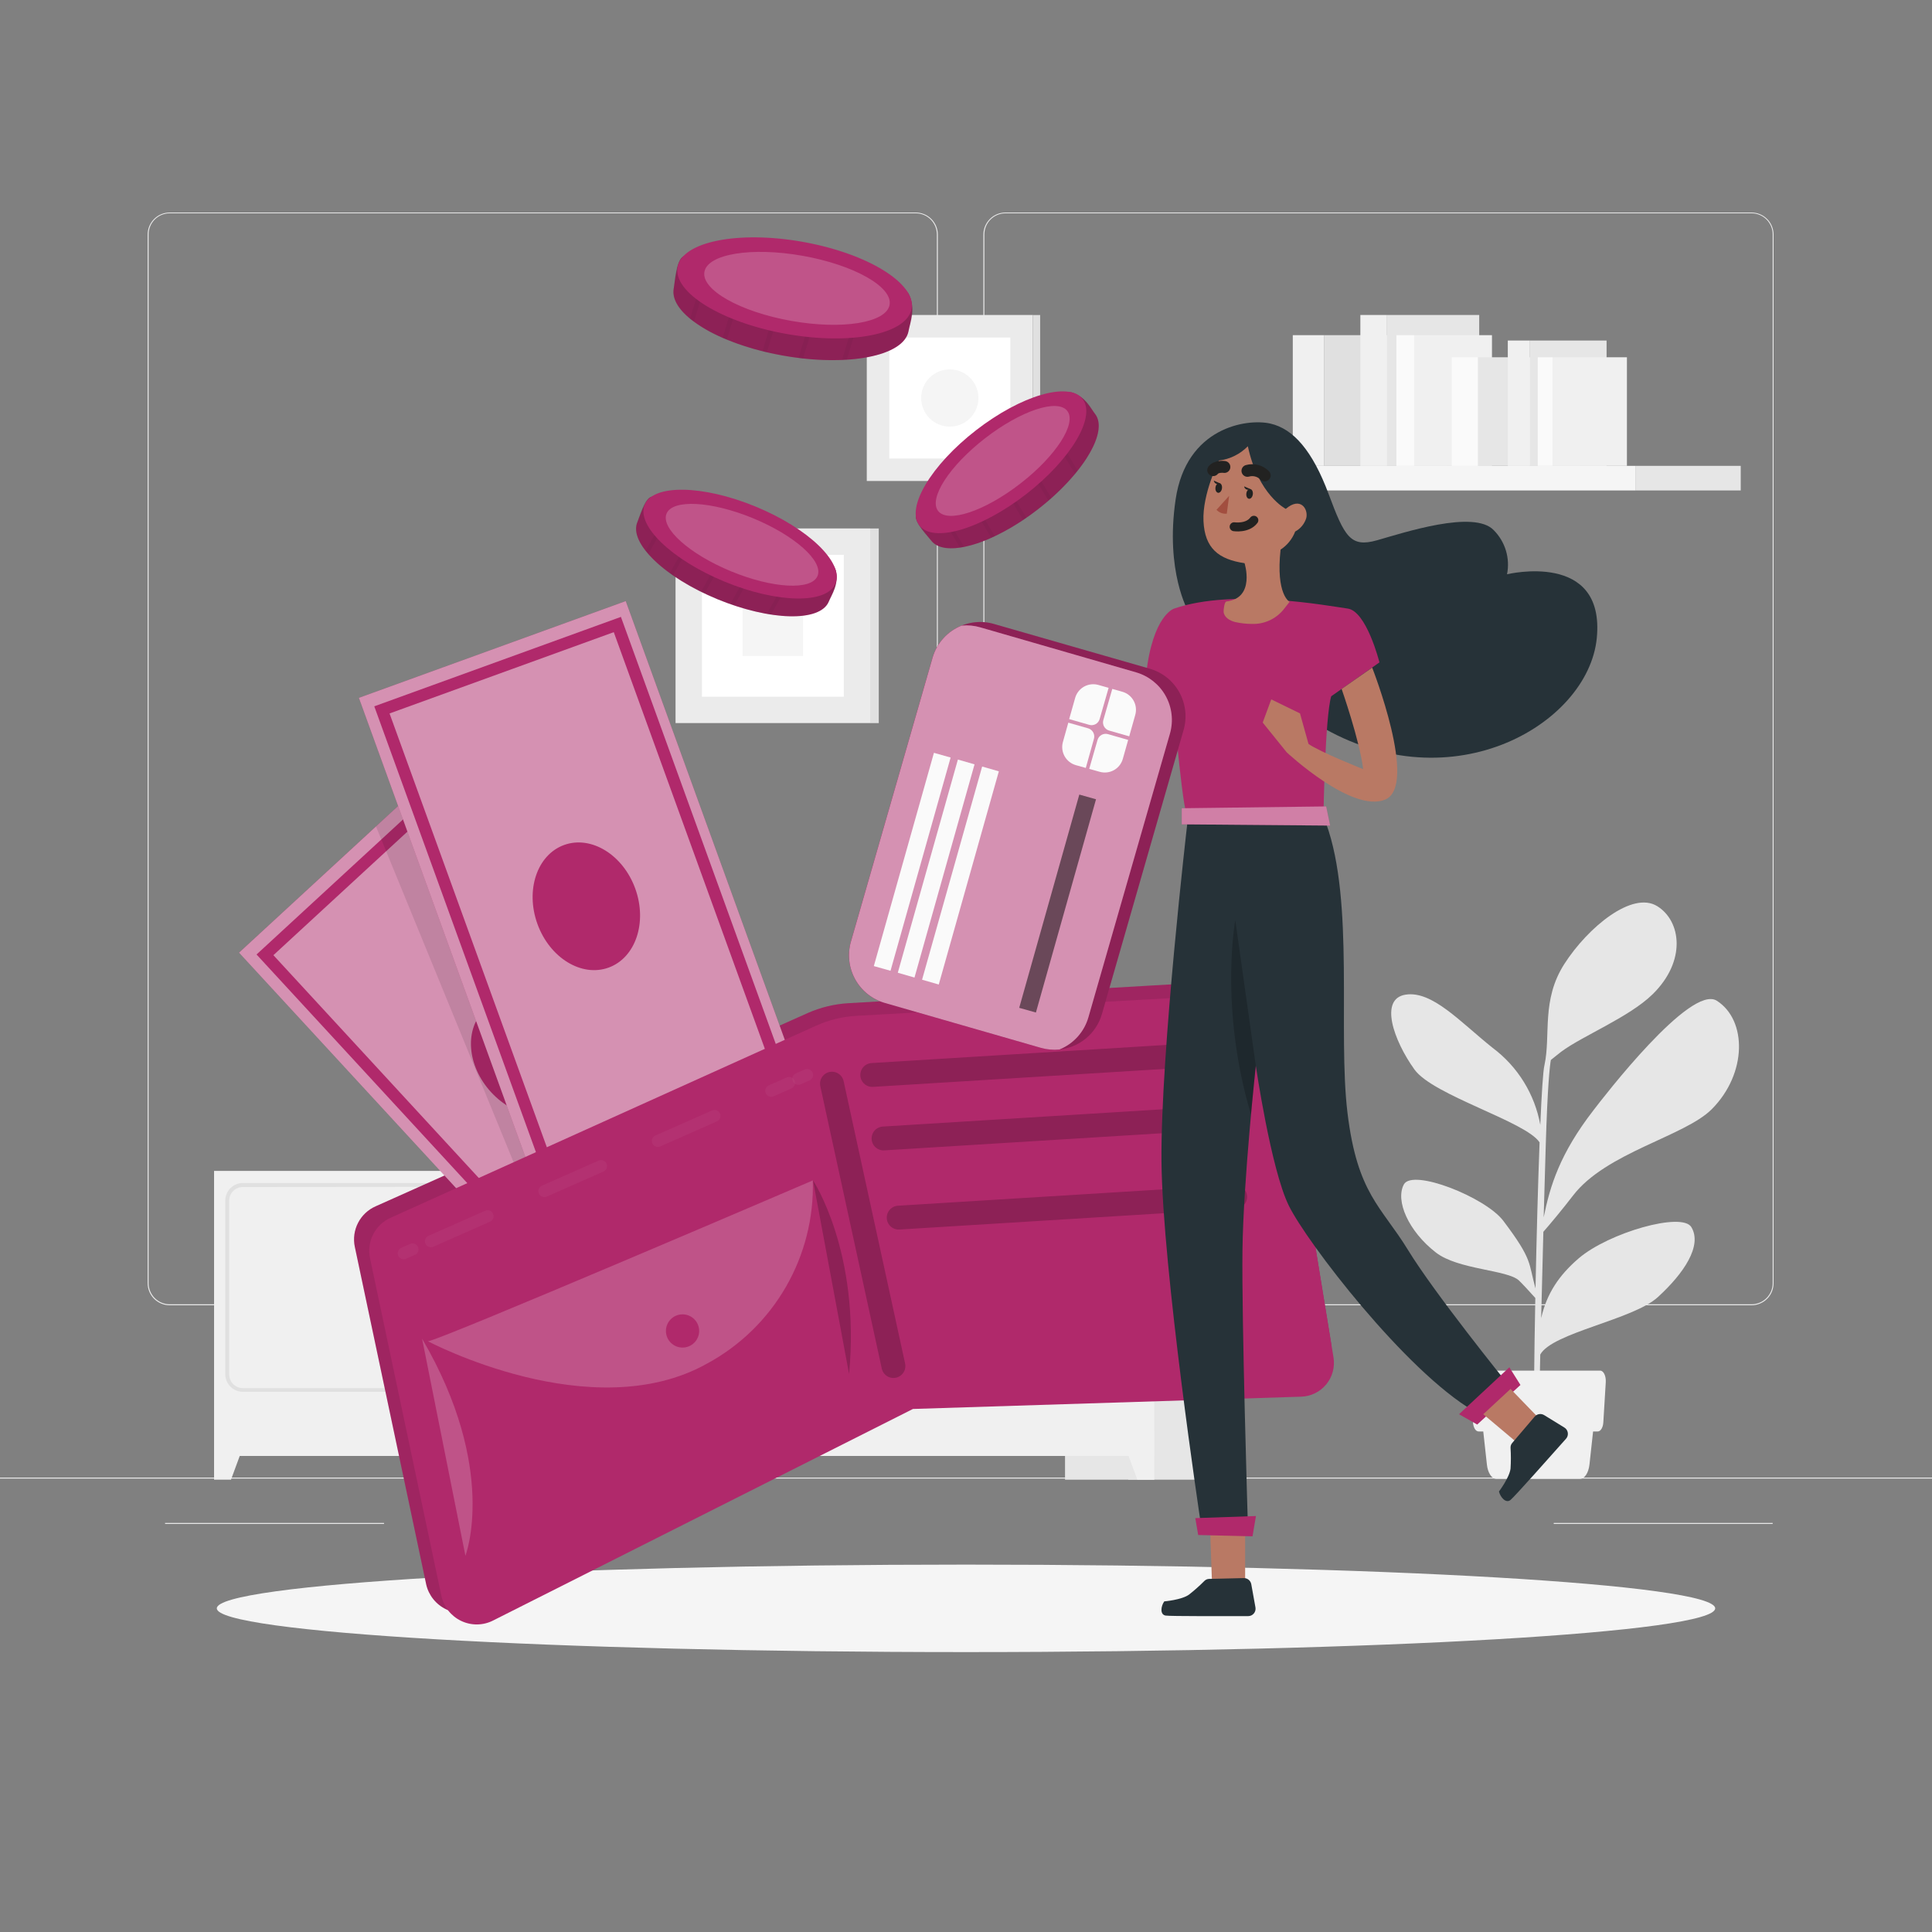 <svg width="162" height="162" viewBox="0 0 162 162" fill="none" xmlns="http://www.w3.org/2000/svg">
<rect x="0" y="0" width="162" height="162" fill="#808080" stroke="none"/>
<path d="M162 123.897H0V123.978H162V123.897Z" fill="#EBEBEB"/>
<path d="M56.123 125.965H48.613V126.046H56.123V125.965Z" fill="#EBEBEB"/>
<path d="M148.641 127.701H130.28V127.782H148.641V127.701Z" fill="#EBEBEB"/>
<path d="M32.202 127.701H13.841V127.782H32.202V127.701Z" fill="#EBEBEB"/>
<path d="M76.788 109.447H14.227C13.737 109.446 13.267 109.251 12.921 108.904C12.574 108.557 12.38 108.087 12.38 107.597V19.654C12.384 19.166 12.581 18.7 12.926 18.357C13.272 18.014 13.739 17.821 14.227 17.82H76.788C77.278 17.82 77.749 18.015 78.096 18.362C78.443 18.709 78.638 19.179 78.638 19.67V107.597C78.638 108.088 78.443 108.558 78.096 108.905C77.749 109.252 77.278 109.447 76.788 109.447ZM14.227 17.885C13.758 17.886 13.309 18.072 12.978 18.404C12.647 18.736 12.461 19.185 12.461 19.654V107.597C12.461 108.066 12.647 108.515 12.978 108.847C13.309 109.178 13.758 109.365 14.227 109.366H76.788C77.257 109.364 77.706 109.177 78.037 108.846C78.368 108.515 78.555 108.066 78.557 107.597V19.654C78.555 19.185 78.368 18.736 78.037 18.405C77.706 18.073 77.257 17.886 76.788 17.885H14.227Z" fill="#EBEBEB"/>
<path d="M146.872 109.447H84.308C83.818 109.445 83.348 109.25 83.002 108.903C82.655 108.557 82.46 108.087 82.458 107.597V19.654C82.463 19.166 82.66 18.7 83.007 18.357C83.353 18.014 83.82 17.821 84.308 17.82H146.872C147.359 17.822 147.826 18.015 148.171 18.358C148.516 18.701 148.712 19.167 148.716 19.654V107.597C148.716 107.84 148.669 108.08 148.577 108.304C148.484 108.528 148.349 108.732 148.177 108.904C148.006 109.076 147.803 109.212 147.579 109.305C147.355 109.398 147.115 109.447 146.872 109.447ZM84.308 17.885C83.839 17.886 83.39 18.073 83.059 18.405C82.728 18.736 82.541 19.185 82.539 19.654V107.597C82.541 108.066 82.728 108.515 83.059 108.846C83.39 109.177 83.839 109.364 84.308 109.366H146.872C147.341 109.364 147.79 109.177 148.121 108.846C148.453 108.515 148.64 108.066 148.641 107.597V19.654C148.64 19.185 148.453 18.736 148.121 18.405C147.79 18.073 147.341 17.886 146.872 17.885H84.308Z" fill="#EBEBEB"/>
<path d="M102.083 98.182H94.602V124.072H102.083V98.182Z" fill="#E6E6E6"/>
<path d="M96.785 98.182H89.304V124.072H96.785V98.182Z" fill="#E6E6E6"/>
<path d="M95.366 124.072H96.785V120.029H93.873L95.366 124.072Z" fill="#F0F0F0"/>
<path d="M59.178 98.182H51.697V124.072H59.178V98.182Z" fill="#E6E6E6"/>
<path d="M96.788 98.182H57.941V122.083H96.788V98.182Z" fill="#F0F0F0"/>
<path d="M94.368 116.705H79.14C78.748 116.703 78.373 116.546 78.095 116.269C77.818 115.992 77.661 115.616 77.66 115.224V100.673C77.66 100.281 77.817 99.905 78.094 99.628C78.372 99.351 78.748 99.196 79.14 99.196H94.352C94.744 99.196 95.12 99.351 95.398 99.628C95.676 99.905 95.832 100.281 95.833 100.673V115.224C95.831 115.613 95.677 115.987 95.403 116.264C95.129 116.54 94.758 116.699 94.368 116.705ZM79.14 99.533C78.836 99.533 78.543 99.653 78.327 99.868C78.111 100.083 77.989 100.375 77.987 100.68V115.231C77.985 115.382 78.013 115.532 78.07 115.673C78.126 115.814 78.21 115.942 78.316 116.05C78.421 116.158 78.548 116.245 78.687 116.304C78.826 116.364 78.976 116.395 79.127 116.397H94.355C94.661 116.399 94.954 116.279 95.172 116.065C95.389 115.85 95.513 115.559 95.515 115.253V100.673C95.515 100.522 95.486 100.373 95.428 100.234C95.37 100.094 95.285 99.968 95.178 99.861C95.071 99.754 94.945 99.67 94.805 99.613C94.665 99.555 94.516 99.526 94.365 99.526L79.14 99.533Z" fill="#E0E0E0"/>
<path d="M75.57 116.705H60.342C59.949 116.703 59.574 116.546 59.296 116.269C59.019 115.992 58.862 115.616 58.861 115.224V100.673C58.862 100.281 59.018 99.905 59.296 99.628C59.573 99.351 59.949 99.196 60.342 99.196H75.57C75.962 99.196 76.338 99.351 76.615 99.628C76.893 99.905 77.049 100.281 77.05 100.673V115.224C77.049 115.616 76.893 115.993 76.616 116.27C76.338 116.548 75.962 116.704 75.57 116.705ZM60.342 99.533C60.191 99.532 60.041 99.562 59.902 99.619C59.762 99.677 59.635 99.761 59.528 99.868C59.422 99.974 59.337 100.101 59.279 100.24C59.221 100.379 59.191 100.529 59.191 100.68V115.231C59.191 115.382 59.221 115.531 59.279 115.671C59.337 115.81 59.421 115.937 59.528 116.044C59.635 116.151 59.762 116.235 59.901 116.293C60.041 116.351 60.191 116.381 60.342 116.381H75.57C75.875 116.38 76.167 116.259 76.383 116.043C76.599 115.828 76.721 115.536 76.723 115.231V100.673C76.721 100.368 76.599 100.077 76.383 99.862C76.167 99.647 75.874 99.526 75.57 99.526L60.342 99.533Z" fill="#E0E0E0"/>
<path d="M74.157 103.793C73.875 103.793 73.599 103.71 73.364 103.553C73.129 103.396 72.946 103.173 72.838 102.912C72.729 102.651 72.701 102.364 72.756 102.087C72.811 101.81 72.946 101.555 73.146 101.355C73.345 101.155 73.6 101.019 73.877 100.963C74.154 100.908 74.441 100.936 74.702 101.043C74.963 101.151 75.186 101.334 75.344 101.568C75.501 101.803 75.586 102.079 75.586 102.361C75.586 102.74 75.436 103.104 75.168 103.373C74.9 103.641 74.537 103.792 74.157 103.793Z" fill="#FAFAFA"/>
<path d="M80.566 103.793C80.283 103.795 80.007 103.713 79.77 103.558C79.534 103.402 79.35 103.18 79.24 102.92C79.13 102.66 79.1 102.373 79.153 102.095C79.206 101.818 79.341 101.562 79.539 101.361C79.738 101.16 79.991 101.022 80.268 100.965C80.545 100.908 80.832 100.934 81.094 101.041C81.356 101.147 81.58 101.329 81.739 101.562C81.897 101.796 81.983 102.072 81.985 102.355V102.384C81.981 102.758 81.83 103.115 81.564 103.379C81.299 103.643 80.94 103.792 80.566 103.793Z" fill="#FAFAFA"/>
<path d="M59.36 124.072H57.938V120.029H60.851L59.36 124.072Z" fill="#F0F0F0"/>
<path d="M56.797 98.182H49.316V124.072H56.797V98.182Z" fill="#E6E6E6"/>
<path d="M55.375 124.072H56.797V120.029H53.884L55.375 124.072Z" fill="#F0F0F0"/>
<path d="M56.797 98.182H17.95V122.083H56.797V98.182Z" fill="#F0F0F0"/>
<path d="M54.377 116.705H39.149C38.756 116.705 38.38 116.549 38.102 116.271C37.825 115.993 37.669 115.617 37.669 115.224V100.673C37.669 100.281 37.826 99.905 38.103 99.628C38.381 99.351 38.757 99.196 39.149 99.196H54.361C54.753 99.196 55.129 99.351 55.407 99.628C55.684 99.905 55.841 100.281 55.842 100.673V115.224C55.842 115.614 55.688 115.988 55.414 116.265C55.139 116.543 54.767 116.7 54.377 116.705ZM39.149 99.533C38.998 99.532 38.849 99.562 38.709 99.619C38.57 99.677 38.443 99.761 38.336 99.868C38.229 99.974 38.144 100.101 38.087 100.24C38.029 100.379 37.999 100.529 37.999 100.68V115.231C37.997 115.382 38.025 115.532 38.082 115.673C38.138 115.814 38.222 115.942 38.328 116.05C38.434 116.158 38.56 116.245 38.699 116.304C38.838 116.364 38.988 116.395 39.139 116.397H54.367C54.673 116.399 54.967 116.279 55.185 116.065C55.403 115.851 55.527 115.559 55.531 115.253V100.673C55.529 100.369 55.407 100.078 55.192 99.863C54.976 99.648 54.685 99.527 54.38 99.526L39.149 99.533Z" fill="#E0E0E0"/>
<path d="M35.578 116.705H20.37C19.977 116.705 19.601 116.549 19.323 116.271C19.045 115.993 18.889 115.617 18.889 115.224V100.673C18.889 100.479 18.927 100.287 19.002 100.107C19.076 99.928 19.186 99.765 19.323 99.627C19.461 99.49 19.624 99.381 19.803 99.307C19.983 99.233 20.175 99.195 20.37 99.196H35.578C35.773 99.195 35.965 99.233 36.145 99.307C36.324 99.381 36.488 99.49 36.625 99.627C36.763 99.765 36.872 99.928 36.946 100.107C37.021 100.287 37.059 100.479 37.059 100.673V115.224C37.058 115.617 36.902 115.993 36.624 116.27C36.347 116.548 35.971 116.704 35.578 116.705ZM20.37 99.533C20.219 99.532 20.069 99.561 19.929 99.618C19.789 99.675 19.662 99.76 19.555 99.866C19.447 99.973 19.362 100.1 19.304 100.239C19.246 100.379 19.216 100.529 19.216 100.68V115.231C19.215 115.382 19.243 115.532 19.299 115.673C19.356 115.814 19.439 115.942 19.545 116.05C19.651 116.158 19.777 116.245 19.916 116.304C20.056 116.364 20.205 116.395 20.357 116.397H35.585C35.736 116.397 35.886 116.368 36.026 116.31C36.166 116.253 36.293 116.168 36.4 116.061C36.507 115.954 36.593 115.827 36.651 115.688C36.709 115.548 36.738 115.398 36.738 115.247V100.667C36.738 100.516 36.708 100.366 36.65 100.226C36.592 100.087 36.507 99.96 36.4 99.853C36.293 99.747 36.166 99.662 36.026 99.605C35.886 99.548 35.736 99.519 35.585 99.52L20.37 99.533Z" fill="#E0E0E0"/>
<path d="M34.169 103.793C33.886 103.794 33.61 103.711 33.374 103.554C33.139 103.398 32.956 103.175 32.847 102.914C32.738 102.653 32.709 102.366 32.764 102.089C32.818 101.812 32.954 101.557 33.153 101.356C33.352 101.156 33.607 101.019 33.884 100.964C34.161 100.908 34.448 100.936 34.709 101.043C34.971 101.151 35.194 101.333 35.352 101.568C35.509 101.802 35.594 102.079 35.594 102.361C35.595 102.549 35.559 102.735 35.488 102.909C35.417 103.082 35.312 103.24 35.179 103.373C35.047 103.506 34.889 103.612 34.716 103.684C34.543 103.756 34.357 103.793 34.169 103.793Z" fill="#FAFAFA"/>
<path d="M40.578 103.793C40.295 103.795 40.018 103.713 39.782 103.558C39.546 103.402 39.362 103.18 39.252 102.92C39.142 102.66 39.111 102.373 39.165 102.095C39.218 101.818 39.352 101.562 39.551 101.361C39.749 101.16 40.003 101.022 40.28 100.965C40.556 100.908 40.844 100.934 41.106 101.041C41.368 101.147 41.592 101.329 41.751 101.562C41.909 101.796 41.995 102.072 41.997 102.355V102.384C41.993 102.758 41.841 103.115 41.576 103.379C41.31 103.643 40.952 103.792 40.578 103.793Z" fill="#FAFAFA"/>
<path d="M19.369 124.072H17.95V120.029H20.859L19.369 124.072Z" fill="#F0F0F0"/>
<path d="M86.599 26.412H72.68V40.331H86.599V26.412Z" fill="#EBEBEB"/>
<path d="M87.218 26.416H86.602V40.335H87.218V26.416Z" fill="#E0E0E0"/>
<path d="M84.716 28.301H74.569V38.449H84.716V28.301Z" fill="white"/>
<path d="M81.34 35.069C81.117 35.293 80.852 35.47 80.561 35.591C80.269 35.712 79.956 35.774 79.641 35.774C79.325 35.774 79.012 35.712 78.721 35.591C78.429 35.47 78.164 35.293 77.941 35.069C77.492 34.619 77.239 34.008 77.239 33.372C77.239 32.735 77.492 32.125 77.941 31.674C78.392 31.224 79.004 30.972 79.641 30.972C80.278 30.972 80.889 31.224 81.34 31.674C81.79 32.125 82.042 32.735 82.042 33.372C82.042 34.008 81.79 34.619 81.34 35.069Z" fill="#F5F5F5"/>
<path d="M72.965 44.31H56.645V60.63H72.965V44.31Z" fill="#EBEBEB"/>
<path d="M73.687 44.313H72.965V60.633H73.687V44.313Z" fill="#E0E0E0"/>
<path d="M70.755 46.523H58.858V58.42H70.755V46.523Z" fill="white"/>
<path d="M67.34 49.932H62.266V55.005H67.34V49.932Z" fill="#F5F5F5"/>
<path d="M145.962 39.062H137.126V41.125H145.962V39.062Z" fill="#E6E6E6"/>
<path d="M137.127 39.062H100.554V41.125H137.127V39.062Z" fill="#F5F5F5"/>
<path d="M121.335 28.104H111.038V39.064H121.335V28.104Z" fill="#E0E0E0"/>
<path d="M111.038 28.104H108.401V39.064H111.038V28.104Z" fill="#F0F0F0"/>
<path d="M124.034 26.412H116.3V39.061H124.034V26.412Z" fill="#E6E6E6"/>
<path d="M116.303 26.412H114.067V39.061H116.303V26.412Z" fill="#F0F0F0"/>
<path d="M125.103 28.104H118.581V39.064H125.103V28.104Z" fill="#F0F0F0"/>
<path d="M118.581 28.104H117.09V39.064H118.581V28.104Z" fill="#FAFAFA"/>
<path d="M132.471 29.957H123.917V39.061H132.471V29.957Z" fill="#E6E6E6"/>
<path d="M123.917 29.957H121.727V39.061H123.917V29.957Z" fill="#FAFAFA"/>
<path d="M134.713 28.554H128.288V39.065H134.713V28.554Z" fill="#E6E6E6"/>
<path d="M128.288 28.554H126.431V39.065H128.288V28.554Z" fill="#F0F0F0"/>
<path d="M136.42 29.957H130.18V39.061H136.42V29.957Z" fill="#F0F0F0"/>
<path d="M130.18 29.957H128.942V39.061H130.18V29.957Z" fill="#FAFAFA"/>
<path d="M131.897 100.252C134.664 96.636 141.251 95.292 143.529 93.011C146.51 90.02 146.497 85.533 143.957 83.913C141.753 82.507 134.444 92.013 133.624 93.082C130.789 96.74 129.969 99.452 129.438 102.079C129.5 99.847 129.558 97.793 129.607 96.212C129.759 91.05 129.95 89.388 130.041 88.88C130.365 88.627 130.708 88.338 130.916 88.183C132.685 86.864 136.605 85.293 138.565 83.378C141.429 80.579 140.966 77.222 138.957 75.981C136.861 74.685 133.148 77.76 131.181 80.815C129.215 83.871 130.054 86.799 129.503 89.317C129.386 89.816 129.266 91.705 129.156 94.326C128.69 91.743 127.261 89.433 125.158 87.862C122.446 85.698 120.104 83.061 117.868 83.401C115.632 83.741 116.847 87.23 118.604 89.68C120.178 91.86 127.951 94.038 129.095 95.79C128.959 99.355 128.839 103.842 128.754 108.034C128.142 105.87 128.563 105.689 126.052 102.364C124.562 100.395 118.438 97.958 117.713 99.319C116.987 100.68 118.092 103.233 120.402 105.025C122.265 106.47 126.383 106.466 127.358 107.364C127.582 107.571 128.33 108.375 128.738 108.838C128.638 113.951 128.596 118.464 128.644 120.006L129.046 120.022C129.027 119.624 129.072 117.022 129.153 113.578C130.157 111.748 136.929 110.662 139.006 108.77C141.19 106.777 142.758 104.451 141.821 102.893C141.041 101.597 134.894 103.359 132.377 105.511C130.711 106.943 129.694 108.475 129.228 110.529C129.283 108.184 129.351 105.669 129.412 103.288C129.924 102.708 131.068 101.337 131.897 100.252Z" fill="#E6E6E6"/>
<path d="M132.487 124.005H125.469C125.084 124.005 124.753 123.506 124.679 122.812L124.18 118.276H133.773L133.278 122.812C133.197 123.506 132.869 124.005 132.487 124.005Z" fill="#F0F0F0"/>
<path d="M133.974 120.029H123.979C123.739 120.029 123.538 119.705 123.512 119.258L123.308 115.901C123.275 115.386 123.493 114.929 123.774 114.929H134.181C134.46 114.929 134.677 115.38 134.645 115.901L134.441 119.258C134.418 119.698 134.214 120.029 133.974 120.029Z" fill="#F0F0F0"/>
<path d="M81 138.529C115.695 138.529 143.82 136.887 143.82 134.862C143.82 132.836 115.695 131.194 81 131.194C46.305 131.194 18.18 132.836 18.18 134.862C18.18 136.887 46.305 138.529 81 138.529Z" fill="#F5F5F5"/>
<path d="M69.495 50.44C68.779 52.18 64.564 52.06 60.148 50.239C55.731 48.418 52.728 45.532 53.444 43.792C53.612 43.39 54.092 41.883 54.571 41.676C56.217 40.979 59.35 42.544 62.743 43.944C65.902 45.24 69.514 46.086 70.075 47.8C70.412 48.843 69.699 49.944 69.495 50.44Z" fill="#B0296B"/>
<path opacity="0.2" d="M70.075 47.8C70.344 49.163 69.751 49.818 69.495 50.44C69.239 51.062 68.49 51.47 67.444 51.613C67.313 51.635 67.181 51.65 67.049 51.658C66.246 51.706 65.441 51.663 64.648 51.532C64.534 51.532 64.421 51.496 64.304 51.477C63.373 51.31 62.456 51.074 61.56 50.771L61.236 50.66C60.877 50.534 60.507 50.395 60.138 50.242C59.768 50.09 59.419 49.919 59.072 49.766L58.774 49.624C57.957 49.22 57.17 48.758 56.418 48.243L56.153 48.056C55.496 47.592 54.895 47.055 54.361 46.455C54.28 46.364 54.205 46.277 54.134 46.186C53.437 45.305 53.162 44.462 53.437 43.792C53.619 43.361 54.008 41.886 54.565 41.673C55.25 41.48 55.976 41.48 56.661 41.673L56.985 41.75C58.605 42.165 60.646 43.089 62.73 43.947C65.186 44.961 68.092 46.014 69.518 47.229C69.602 47.301 69.683 47.376 69.761 47.456C69.874 47.562 69.979 47.677 70.075 47.8Z" fill="black"/>
<g opacity="0.2">
<path opacity="0.2" d="M57.147 41.472L56.998 41.744L54.367 46.452C54.286 46.361 54.212 46.274 54.141 46.183L56.668 41.666L56.865 41.316L57.147 41.472Z" fill="black"/>
</g>
<g opacity="0.2">
<path opacity="0.2" d="M59.137 43.394L56.425 48.254L56.159 48.066L58.855 43.245L59.137 43.394Z" fill="black"/>
</g>
<g opacity="0.2">
<path opacity="0.2" d="M64.123 46.18L61.56 50.771L61.236 50.661L63.828 46.008L64.123 46.18Z" fill="black"/>
</g>
<g opacity="0.2">
<path opacity="0.2" d="M61.803 44.884L59.078 49.766L58.78 49.624L61.521 44.712L61.803 44.884Z" fill="black"/>
</g>
<g opacity="0.2">
<path opacity="0.2" d="M67.146 47.068L64.648 51.532C64.534 51.532 64.421 51.497 64.304 51.477L66.861 46.906L67.146 47.068Z" fill="black"/>
</g>
<path d="M70.055 48.924C69.339 50.664 65.176 50.596 60.757 48.772C56.337 46.947 53.337 44.064 54.056 42.324C54.776 40.584 58.936 40.655 63.355 42.476C67.774 44.297 70.771 47.174 70.055 48.924Z" fill="#B0296B"/>
<path opacity="0.2" d="M68.552 48.292C68.047 49.52 64.8 49.348 61.304 47.907C57.809 46.465 55.385 44.297 55.89 43.069C56.396 41.841 59.642 42.013 63.142 43.455C66.641 44.897 69.061 47.064 68.552 48.292Z" fill="white"/>
<path d="M91.825 34.713C92.978 36.2 90.782 39.8 87.001 42.726C83.219 45.652 79.225 46.818 78.074 45.318C77.809 44.974 76.733 43.824 76.798 43.286C77.015 41.514 79.928 39.577 82.831 37.328C85.533 35.235 88.057 32.52 89.823 32.886C90.895 33.123 91.498 34.292 91.825 34.713Z" fill="#B0296B"/>
<path opacity="0.2" d="M89.823 32.899C91.141 33.346 91.413 34.195 91.825 34.713C92.236 35.232 92.22 36.097 91.825 37.078C91.779 37.198 91.725 37.318 91.666 37.441C91.311 38.162 90.876 38.84 90.37 39.463C90.302 39.554 90.228 39.641 90.153 39.732C89.544 40.459 88.881 41.139 88.17 41.767L87.921 41.984C87.632 42.233 87.328 42.483 87.013 42.726C86.699 42.969 86.385 43.199 86.067 43.416C85.98 43.481 85.886 43.542 85.799 43.604C85.041 44.112 84.249 44.564 83.427 44.958C83.326 45.01 83.229 45.052 83.135 45.097C82.405 45.435 81.638 45.69 80.851 45.856C80.734 45.882 80.621 45.901 80.508 45.917C79.396 46.083 78.528 45.917 78.084 45.331C77.799 44.962 76.713 43.889 76.808 43.303C76.977 42.609 77.337 41.977 77.847 41.478C77.919 41.398 77.997 41.316 78.078 41.232C79.247 40.02 81.058 38.721 82.84 37.344C84.943 35.724 87.302 33.719 89.061 33.09C89.167 33.051 89.275 33.018 89.385 32.99C89.529 32.949 89.675 32.919 89.823 32.899Z" fill="black"/>
<g opacity="0.2">
<path opacity="0.2" d="M77.906 40.967L78.068 41.233L80.841 45.856C80.725 45.882 80.611 45.901 80.498 45.917L77.838 41.472L77.63 41.148L77.906 40.967Z" fill="black"/>
</g>
<g opacity="0.2">
<path opacity="0.2" d="M80.559 40.195L83.417 44.958C83.317 45.01 83.219 45.052 83.126 45.097L80.281 40.361L80.559 40.195Z" fill="black"/>
</g>
<g opacity="0.2">
<path opacity="0.2" d="M85.455 37.26L88.161 41.77L87.911 41.987L85.177 37.425L85.455 37.26Z" fill="black"/>
</g>
<g opacity="0.2">
<path opacity="0.2" d="M83.181 38.624L86.058 43.416C85.97 43.481 85.876 43.542 85.789 43.604L82.899 38.789L83.181 38.624Z" fill="black"/>
</g>
<g opacity="0.2">
<path opacity="0.2" d="M87.73 35.073L90.361 39.463C90.293 39.554 90.218 39.642 90.144 39.732L87.451 35.242L87.73 35.073Z" fill="black"/>
</g>
<path d="M86.02 41.455C89.799 38.528 91.928 34.95 90.776 33.463C89.625 31.976 85.628 33.144 81.85 36.07C78.071 38.997 75.941 42.575 77.093 44.062C78.245 45.549 82.241 44.381 86.02 41.455Z" fill="#B0296B"/>
<path opacity="0.2" d="M85.551 40.553C88.542 38.236 90.306 35.506 89.492 34.455C88.678 33.404 85.594 34.43 82.603 36.746C79.612 39.063 77.848 41.792 78.662 42.844C79.476 43.895 82.561 42.869 85.551 40.553Z" fill="white"/>
<path d="M76.185 27.747C75.816 29.879 71.034 30.78 65.617 29.808C60.199 28.836 56.114 26.331 56.493 24.199C56.58 23.704 56.732 21.899 57.241 21.539C58.923 20.354 62.83 21.345 66.99 22.084C70.878 22.774 75.132 22.829 76.185 24.621C76.824 25.722 76.292 27.138 76.185 27.747Z" fill="#B0296B"/>
<path opacity="0.2" d="M76.186 24.624C76.834 26.095 76.319 26.973 76.186 27.738C76.053 28.503 75.311 29.141 74.17 29.562C74.031 29.617 73.885 29.662 73.736 29.708C72.844 29.959 71.927 30.11 71.002 30.158C70.869 30.158 70.739 30.158 70.603 30.181C69.513 30.221 68.421 30.181 67.337 30.061L66.958 30.012C66.521 29.957 66.07 29.892 65.62 29.811C65.17 29.73 64.732 29.64 64.301 29.539C64.178 29.513 64.055 29.481 63.932 29.452C62.914 29.201 61.916 28.876 60.945 28.48C60.825 28.434 60.711 28.383 60.598 28.337C59.746 27.974 58.937 27.517 58.187 26.973C58.074 26.892 57.97 26.811 57.863 26.727C56.859 25.907 56.344 25.026 56.49 24.206C56.587 23.675 56.665 21.938 57.235 21.546C57.805 21.154 58.622 21.031 59.594 21.028H59.982C61.926 21.093 64.431 21.634 66.987 22.087C70.001 22.625 73.529 23.095 75.427 24.112C75.539 24.171 75.647 24.236 75.751 24.307C75.904 24.401 76.049 24.507 76.186 24.624Z" fill="black"/>
<g opacity="0.2">
<path opacity="0.2" d="M60.089 20.697L59.985 21.038L58.184 26.98C58.071 26.899 57.967 26.818 57.86 26.733L59.59 21.034L59.726 20.59L60.089 20.697Z" fill="black"/>
</g>
<g opacity="0.2">
<path opacity="0.2" d="M62.797 22.356L60.941 28.476C60.821 28.431 60.708 28.379 60.594 28.334L62.441 22.243L62.797 22.356Z" fill="black"/>
</g>
<g opacity="0.2">
<path opacity="0.2" d="M69.093 24.274L67.334 30.07L66.955 30.021L68.733 24.164L69.093 24.274Z" fill="black"/>
</g>
<g opacity="0.2">
<path opacity="0.2" d="M66.168 23.386L64.298 29.542C64.175 29.516 64.052 29.484 63.929 29.455L65.808 23.27L66.168 23.386Z" fill="black"/>
</g>
<g opacity="0.2">
<path opacity="0.2" d="M72.712 24.527L70.998 30.168C70.865 30.168 70.736 30.168 70.6 30.19L72.352 24.42L72.712 24.527Z" fill="black"/>
</g>
<path d="M76.438 25.886C76.817 23.755 72.732 21.245 67.313 20.28C61.894 19.316 57.193 20.262 56.814 22.394C56.434 24.526 60.52 27.036 65.939 28C71.358 28.964 76.059 28.018 76.438 25.886Z" fill="#B0296B"/>
<path opacity="0.2" d="M74.593 25.56C74.861 24.054 71.603 22.214 67.314 21.451C63.026 20.688 59.333 21.291 59.065 22.797C58.797 24.303 62.056 26.143 66.344 26.906C70.632 27.669 74.325 27.067 74.593 25.56Z" fill="white"/>
<path d="M104.47 82.176L71.128 84.12C69.95 84.19 68.794 84.471 67.716 84.95L31.499 101.15C30.864 101.429 30.343 101.918 30.025 102.535C29.706 103.152 29.609 103.859 29.75 104.539L35.734 132.84C35.835 133.296 36.039 133.723 36.33 134.087C36.622 134.452 36.993 134.746 37.415 134.945C37.837 135.144 38.299 135.245 38.766 135.238C39.232 135.232 39.691 135.119 40.108 134.907L75.855 117.061L108.864 115.957C109.27 115.946 109.669 115.849 110.035 115.671C110.401 115.494 110.724 115.241 110.985 114.929C111.245 114.617 111.436 114.253 111.544 113.862C111.653 113.47 111.677 113.06 111.615 112.658L107.199 85.559C106.969 84.159 105.906 82.134 104.47 82.176Z" fill="#B0296B"/>
<path opacity="0.1" d="M104.47 82.176L71.128 84.12C69.95 84.19 68.794 84.471 67.716 84.95L31.499 101.15C30.864 101.429 30.343 101.918 30.025 102.535C29.706 103.152 29.609 103.859 29.75 104.539L35.734 132.84C35.835 133.296 36.039 133.723 36.33 134.087C36.622 134.452 36.993 134.746 37.415 134.945C37.837 135.144 38.299 135.245 38.766 135.238C39.232 135.232 39.691 135.119 40.108 134.907L75.855 117.061L108.864 115.957C109.27 115.946 109.669 115.849 110.035 115.671C110.401 115.494 110.724 115.241 110.985 114.929C111.245 114.617 111.436 114.253 111.544 113.862C111.653 113.47 111.677 113.06 111.615 112.658L107.199 85.559C106.969 84.159 105.906 82.134 104.47 82.176Z" fill="black"/>
<path d="M37.545 63.748L20.047 79.878L51.447 113.942L68.945 97.812L37.545 63.748Z" fill="#B0296B"/>
<path opacity="0.5" d="M68.941 97.816L51.441 113.945L20.046 79.882L31.529 69.297L37.545 63.751L38.546 64.839L68.941 97.816Z" fill="#FAFAFA"/>
<path d="M37.657 65.831L22.218 80.064L51.589 111.926L67.029 97.694L37.657 65.831Z" stroke="#B0296B" stroke-miterlimit="10"/>
<path d="M48.097 92.651C49.868 91.019 49.644 87.895 47.597 85.674C45.55 83.453 42.455 82.976 40.684 84.609C38.913 86.241 39.137 89.365 41.184 91.586C43.231 93.807 46.326 94.284 48.097 92.651Z" fill="#B0296B"/>
<path opacity="0.1" d="M51.257 100.119L45.039 102.268L31.528 69.297L37.545 63.751L38.546 64.839L51.257 100.119Z" fill="black"/>
<path d="M52.468 50.404L30.096 58.516L45.888 102.07L68.26 93.958L52.468 50.404Z" fill="#B0296B"/>
<path opacity="0.5" d="M52.468 50.404L30.096 58.516L45.888 102.07L68.26 93.958L52.468 50.404Z" fill="#FAFAFA"/>
<path d="M51.765 52.367L32.024 59.525L46.796 100.265L66.537 93.107L51.765 52.367Z" stroke="#B0296B" stroke-miterlimit="10"/>
<path d="M51.03 81.135C53.294 80.314 54.295 77.347 53.266 74.507C52.236 71.668 49.566 70.031 47.301 70.852C45.037 71.673 44.036 74.641 45.066 77.48C46.096 80.32 48.766 81.957 51.03 81.135Z" fill="#B0296B"/>
<path d="M104.688 83.326L71.802 85.18C70.636 85.243 69.492 85.524 68.429 86.006L32.744 102.115C32.115 102.399 31.602 102.889 31.29 103.504C30.978 104.119 30.885 104.822 31.026 105.498L37.011 133.812C37.107 134.265 37.306 134.69 37.592 135.054C37.879 135.418 38.244 135.711 38.662 135.912C39.079 136.112 39.537 136.215 40 136.211C40.463 136.207 40.919 136.097 41.333 135.889L76.552 118.143L109.107 117.113C109.51 117.1 109.906 117.002 110.268 116.824C110.63 116.646 110.95 116.393 111.206 116.082C111.462 115.771 111.649 115.408 111.754 115.019C111.86 114.63 111.881 114.222 111.816 113.824L107.387 86.728C107.157 85.316 106.107 83.287 104.688 83.326Z" fill="#B0296B"/>
<path opacity="0.2" d="M73.14 90.137L101.357 88.4" stroke="black" stroke-width="2" stroke-linecap="round" stroke-linejoin="round"/>
<path opacity="0.2" d="M69.761 90.866L74.916 114.544" stroke="black" stroke-width="2" stroke-linecap="round" stroke-linejoin="round"/>
<path opacity="0.2" d="M35.391 112.244L39.026 130.456C39.026 130.456 41.812 123.23 35.391 112.244Z" fill="#FAFAFA"/>
<path opacity="0.2" d="M35.867 112.457C35.993 112.781 68.156 98.979 68.156 98.979C68.244 102.108 67.461 105.2 65.896 107.912C64.331 110.623 62.045 112.847 59.292 114.337C49.611 119.764 35.867 112.457 35.867 112.457Z" fill="#FAFAFA"/>
<path d="M57.232 112.995C58.001 112.995 58.625 112.372 58.625 111.602C58.625 110.833 58.001 110.209 57.232 110.209C56.462 110.209 55.838 110.833 55.838 111.602C55.838 112.372 56.462 112.995 57.232 112.995Z" fill="#B0296B"/>
<path opacity="0.2" d="M68.173 98.979C68.173 98.979 72.161 104.983 71.196 115.208L68.173 98.979Z" fill="black"/>
<g opacity="0.2">
<path opacity="0.2" d="M33.852 105.09L34.593 104.763" stroke="#FAFAFA" stroke-linecap="round" stroke-linejoin="round"/>
<path opacity="0.2" d="M36.132 104.082L66.167 90.805" stroke="#FAFAFA" stroke-linecap="round" stroke-linejoin="round" stroke-dasharray="5.2 5.2"/>
<path opacity="0.2" d="M66.939 90.464L67.677 90.137" stroke="#FAFAFA" stroke-linecap="round" stroke-linejoin="round"/>
</g>
<path opacity="0.2" d="M74.086 95.461L102.303 93.721" stroke="black" stroke-width="2" stroke-linecap="round" stroke-linejoin="round"/>
<path opacity="0.2" d="M75.356 102.099L103.573 100.359" stroke="black" stroke-width="2" stroke-linecap="round" stroke-linejoin="round"/>
<path d="M97.388 54.938C97.388 54.938 96.678 62.496 93.869 63.148C92.13 63.523 90.316 63.342 88.685 62.629L86.401 60.873L85.287 64.761C85.287 64.761 86.505 66.417 89.048 65.27C89.048 65.27 93.584 67.266 96.092 65.27C98.6 63.274 99.403 57.798 99.403 57.798L97.388 54.938Z" fill="#B97964"/>
<path d="M99.646 51.276C99.646 51.276 97.686 47.936 98.577 41.88C99.468 35.825 104.545 35.076 106.505 35.514C108.465 35.951 110.069 37.833 111.404 41.417C112.739 45 113.231 45.933 115.457 45.305C117.683 44.676 123.606 42.713 125.255 44.459C125.729 44.936 126.079 45.523 126.273 46.167C126.467 46.811 126.499 47.493 126.366 48.153C126.366 48.153 134.606 46.151 133.893 53.499C133.18 60.847 121.289 67.706 109.979 60.445C98.668 53.184 99.646 51.276 99.646 51.276Z" fill="#263238"/>
<path d="M99.555 69.061C99.555 69.061 97.317 88.316 97.391 97.346C97.466 106.376 100.673 127.656 100.673 127.656H104.629C104.629 127.656 104.107 110.64 104.182 104.817C104.257 98.995 105.3 89.363 105.3 89.363C105.3 89.363 106.567 98.02 108.06 101.079C109.554 104.137 117.839 114.962 123.586 118.322L126.272 115.856C126.272 115.856 120.301 108.469 118.062 104.811C115.823 101.153 113.811 100.116 112.988 93.312C112.165 86.508 113.588 75.625 111.2 69.058L99.555 69.061Z" fill="#263238"/>
<path opacity="0.2" d="M105.3 89.362L103.58 77.157C103.58 77.157 102.222 84.493 104.895 93.451L105.3 89.362Z" fill="black"/>
<path d="M101.487 128.735L101.62 132.516L104.273 132.736L104.406 132.383V128.469L101.487 128.735Z" fill="#B97964"/>
<path d="M100.226 127.296L100.469 128.712L105.025 128.822L105.313 127.121L100.226 127.296Z" fill="#B0296B"/>
<path d="M122.339 118.584L126.561 114.65L127.491 116.131L123.865 119.449L122.339 118.584Z" fill="#B0296B"/>
<path d="M124.374 118.584L127.16 120.93L128.949 118.827L126.661 116.462L124.374 118.584Z" fill="#B97964"/>
<path d="M129.49 118.665L131.175 119.702C131.252 119.749 131.317 119.813 131.367 119.888C131.416 119.963 131.449 120.048 131.462 120.138C131.475 120.227 131.469 120.318 131.444 120.404C131.418 120.491 131.374 120.571 131.314 120.638C130.093 122.018 126.972 125.524 126.661 125.77C126.276 126.094 125.809 125.55 125.689 125.064C125.689 125.064 126.574 123.891 126.661 123.14C126.698 122.559 126.698 121.977 126.661 121.396C126.655 121.251 126.703 121.109 126.798 120.998L128.68 118.788C128.777 118.673 128.913 118.597 129.062 118.574C129.211 118.552 129.363 118.584 129.49 118.665Z" fill="#263238"/>
<path d="M104.921 132.84L105.271 134.784C105.287 134.873 105.283 134.964 105.26 135.051C105.237 135.139 105.195 135.22 105.138 135.289C105.08 135.359 105.008 135.415 104.926 135.454C104.844 135.492 104.755 135.512 104.665 135.513C102.821 135.513 98.13 135.532 97.737 135.467C97.248 135.386 97.336 134.687 97.624 134.278C97.624 134.278 99.085 134.155 99.698 133.711C100.153 133.354 100.586 132.969 100.994 132.558C101.098 132.456 101.237 132.397 101.383 132.393L104.282 132.325C104.433 132.319 104.58 132.368 104.698 132.463C104.815 132.558 104.894 132.691 104.921 132.84Z" fill="#263238"/>
<path d="M111.625 58.382L115.668 55.543C115.668 55.543 114.592 51.241 112.998 51.027C111.404 50.813 103.492 49.306 98.46 51.027C98.46 51.027 96.653 51.542 96.095 56.619L98.247 57.306C98.247 57.306 99.018 66.812 99.494 68.277H110.977C110.977 68.277 111.106 60.102 111.625 58.382Z" fill="#B0296B"/>
<path d="M112.496 57.769C112.496 57.769 114.028 62.143 114.301 64.495C114.301 64.495 110.659 63.044 109.719 62.38L109.006 59.82L106.596 58.644L105.88 60.588L107.892 63.083C107.892 63.083 113.377 68.215 116.157 67.042C118.937 65.869 115.059 55.98 115.059 55.98L112.496 57.769Z" fill="#B97964"/>
<path d="M102.209 38.617C102.209 38.617 100.806 41.417 100.913 43.694C101.02 45.972 102.17 46.902 104.357 47.223C104.357 47.223 105.29 50.139 102.841 50.434C102.653 50.456 102.588 51.198 102.601 51.318C102.666 51.791 103.136 52.05 103.573 52.16C104.034 52.263 104.504 52.315 104.976 52.316C105.472 52.333 105.964 52.237 106.417 52.036C106.87 51.834 107.272 51.532 107.591 51.153C107.643 51.091 108.135 50.463 108.135 50.463C108.135 50.463 106.965 49.883 107.377 46.086C107.935 45.722 108.364 45.191 108.602 44.569C108.825 44.45 109.023 44.289 109.183 44.093C109.343 43.897 109.463 43.671 109.535 43.429C109.71 42.67 109.039 41.621 107.814 42.67C107.814 42.67 105.507 41.504 104.633 37.419C103.984 38.081 103.129 38.504 102.209 38.617Z" fill="#B97964"/>
<path d="M102.867 43.073L103.064 41.576L102.005 42.749C102.114 42.865 102.249 42.955 102.398 43.011C102.548 43.067 102.708 43.088 102.867 43.073Z" fill="#A24E3F"/>
<path d="M103.482 44.168C103.482 44.168 104.6 44.34 105.138 43.623" stroke="#222221" stroke-width="0.75" stroke-linecap="round" stroke-linejoin="round"/>
<path d="M104.6 39.48C104.854 39.407 105.122 39.405 105.377 39.473C105.632 39.541 105.864 39.676 106.048 39.865" stroke="#222221" stroke-linecap="round" stroke-linejoin="round"/>
<path d="M102.666 39.155C102.666 39.155 102.018 39.055 101.729 39.421" stroke="#222221" stroke-linecap="round" stroke-linejoin="round"/>
<path d="M105.051 41.449C105.022 41.676 104.876 41.841 104.727 41.822C104.578 41.803 104.477 41.605 104.507 41.378C104.536 41.151 104.681 40.986 104.831 41.005C104.98 41.025 105.08 41.222 105.051 41.449Z" fill="#222221"/>
<path d="M102.464 40.948C102.494 40.722 102.395 40.524 102.244 40.504C102.093 40.484 101.947 40.651 101.918 40.877C101.889 41.102 101.988 41.3 102.138 41.32C102.289 41.34 102.435 41.173 102.464 40.948Z" fill="#222221"/>
<path d="M104.833 41.005L104.321 40.782C104.328 40.838 104.349 40.891 104.383 40.936C104.417 40.982 104.462 41.017 104.513 41.04C104.565 41.062 104.622 41.071 104.678 41.065C104.734 41.059 104.788 41.038 104.833 41.005Z" fill="#222221"/>
<path d="M102.293 40.526L101.781 40.302C101.788 40.358 101.809 40.412 101.843 40.457C101.877 40.502 101.922 40.538 101.973 40.56C102.025 40.583 102.082 40.592 102.138 40.586C102.194 40.58 102.247 40.559 102.293 40.526Z" fill="#222221"/>
<path d="M99.092 67.771V69.122L111.534 69.226L111.2 67.619L99.092 67.771Z" fill="#B0296B"/>
<path opacity="0.4" d="M99.092 67.771V69.122L111.534 69.226L111.2 67.619L99.092 67.771Z" fill="white"/>
<path d="M99.244 61.214L92.401 85.014C92.174 85.812 91.713 86.522 91.078 87.055C90.442 87.587 89.662 87.917 88.838 88.002C88.313 88.052 87.783 88.004 87.276 87.859L74.196 84.098C73.138 83.793 72.245 83.081 71.712 82.118C71.179 81.155 71.049 80.02 71.351 78.962L78.197 55.155C78.503 54.099 79.215 53.207 80.177 52.675C81.139 52.143 82.273 52.014 83.329 52.316L96.419 56.075C97.474 56.383 98.364 57.097 98.893 58.06C99.423 59.024 99.549 60.157 99.244 61.214Z" fill="#B0296B"/>
<path opacity="0.2" d="M99.244 61.214L92.401 85.014C92.174 85.812 91.713 86.522 91.078 87.055C90.442 87.587 89.662 87.917 88.838 88.002C88.313 88.052 87.783 88.004 87.276 87.859L74.196 84.098C73.138 83.793 72.245 83.081 71.712 82.118C71.179 81.155 71.049 80.02 71.351 78.962L78.197 55.155C78.503 54.099 79.215 53.207 80.177 52.675C81.139 52.143 82.273 52.014 83.329 52.316L96.419 56.075C97.474 56.383 98.364 57.097 98.893 58.06C99.423 59.024 99.549 60.157 99.244 61.214Z" fill="black"/>
<path d="M98.107 61.495L91.264 85.3C91.091 85.906 90.782 86.464 90.36 86.932C89.939 87.401 89.416 87.766 88.831 88.002C88.306 88.052 87.776 88.004 87.269 87.859L74.196 84.098C73.138 83.793 72.245 83.081 71.712 82.118C71.179 81.155 71.049 80.02 71.351 78.962L78.197 55.155C78.371 54.55 78.68 53.992 79.102 53.525C79.523 53.058 80.046 52.693 80.631 52.459C81.155 52.406 81.686 52.454 82.192 52.602L95.256 56.376C96.311 56.679 97.204 57.388 97.738 58.347C98.272 59.307 98.405 60.438 98.107 61.495Z" fill="#B0296B"/>
<path opacity="0.5" d="M98.107 61.495L91.264 85.3C91.091 85.906 90.782 86.464 90.36 86.932C89.939 87.401 89.416 87.766 88.831 88.002C88.306 88.052 87.776 88.004 87.269 87.859L74.196 84.098C73.138 83.793 72.245 83.081 71.712 82.118C71.179 81.155 71.049 80.02 71.351 78.962L78.197 55.155C78.371 54.55 78.68 53.992 79.102 53.525C79.523 53.058 80.046 52.693 80.631 52.459C81.155 52.406 81.686 52.454 82.192 52.602L95.256 56.376C96.311 56.679 97.204 57.388 97.738 58.347C98.272 59.307 98.405 60.438 98.107 61.495Z" fill="#FAFAFA"/>
<path d="M79.711 63.52L78.311 63.125L73.271 81.007L74.671 81.401L79.711 63.52Z" fill="#FAFAFA"/>
<path d="M76.681 81.969L75.281 81.564L80.32 63.689L81.716 64.091L76.681 81.969Z" fill="#FAFAFA"/>
<path d="M78.716 82.552L77.316 82.15L82.354 64.275L83.754 64.677L78.716 82.552Z" fill="#FAFAFA"/>
<path opacity="0.5" d="M91.902 67.02L90.501 66.625L85.462 84.507L86.862 84.901L91.902 67.02Z" fill="black"/>
<path d="M91.724 61.965L91.044 64.392L90.214 64.159C89.812 64.045 89.472 63.776 89.268 63.412C89.064 63.047 89.013 62.617 89.126 62.215L89.579 60.595L91.254 61.074C91.434 61.13 91.585 61.255 91.673 61.423C91.761 61.59 91.78 61.785 91.724 61.965Z" fill="#FAFAFA"/>
<path d="M91.326 60.776L89.651 60.297L90.153 58.521C90.209 58.322 90.304 58.136 90.432 57.973C90.56 57.811 90.719 57.675 90.899 57.574C91.08 57.473 91.279 57.408 91.484 57.384C91.69 57.36 91.898 57.376 92.097 57.432L92.959 57.675L92.207 60.29C92.182 60.38 92.139 60.465 92.081 60.539C92.023 60.612 91.951 60.673 91.869 60.719C91.787 60.764 91.697 60.792 91.603 60.802C91.51 60.812 91.416 60.803 91.326 60.776Z" fill="#FAFAFA"/>
<path d="M92.913 61.56L94.598 62.043L94.151 63.627C94.096 63.827 94.001 64.014 93.873 64.177C93.746 64.34 93.587 64.476 93.406 64.577C93.225 64.678 93.026 64.743 92.82 64.766C92.614 64.79 92.406 64.773 92.207 64.716L91.332 64.47L92.029 62.046C92.054 61.956 92.098 61.872 92.156 61.798C92.215 61.725 92.287 61.664 92.369 61.618C92.452 61.573 92.542 61.545 92.635 61.535C92.729 61.525 92.823 61.533 92.913 61.56Z" fill="#FAFAFA"/>
<path d="M95.194 59.94L94.686 61.742L93.001 61.259C92.82 61.206 92.668 61.084 92.577 60.92C92.486 60.755 92.463 60.562 92.515 60.381L93.266 57.766L94.106 58.003C94.304 58.058 94.49 58.153 94.652 58.28C94.814 58.408 94.95 58.566 95.051 58.746C95.152 58.926 95.217 59.124 95.241 59.329C95.266 59.534 95.25 59.742 95.194 59.94Z" fill="#FAFAFA"/>
</svg>

